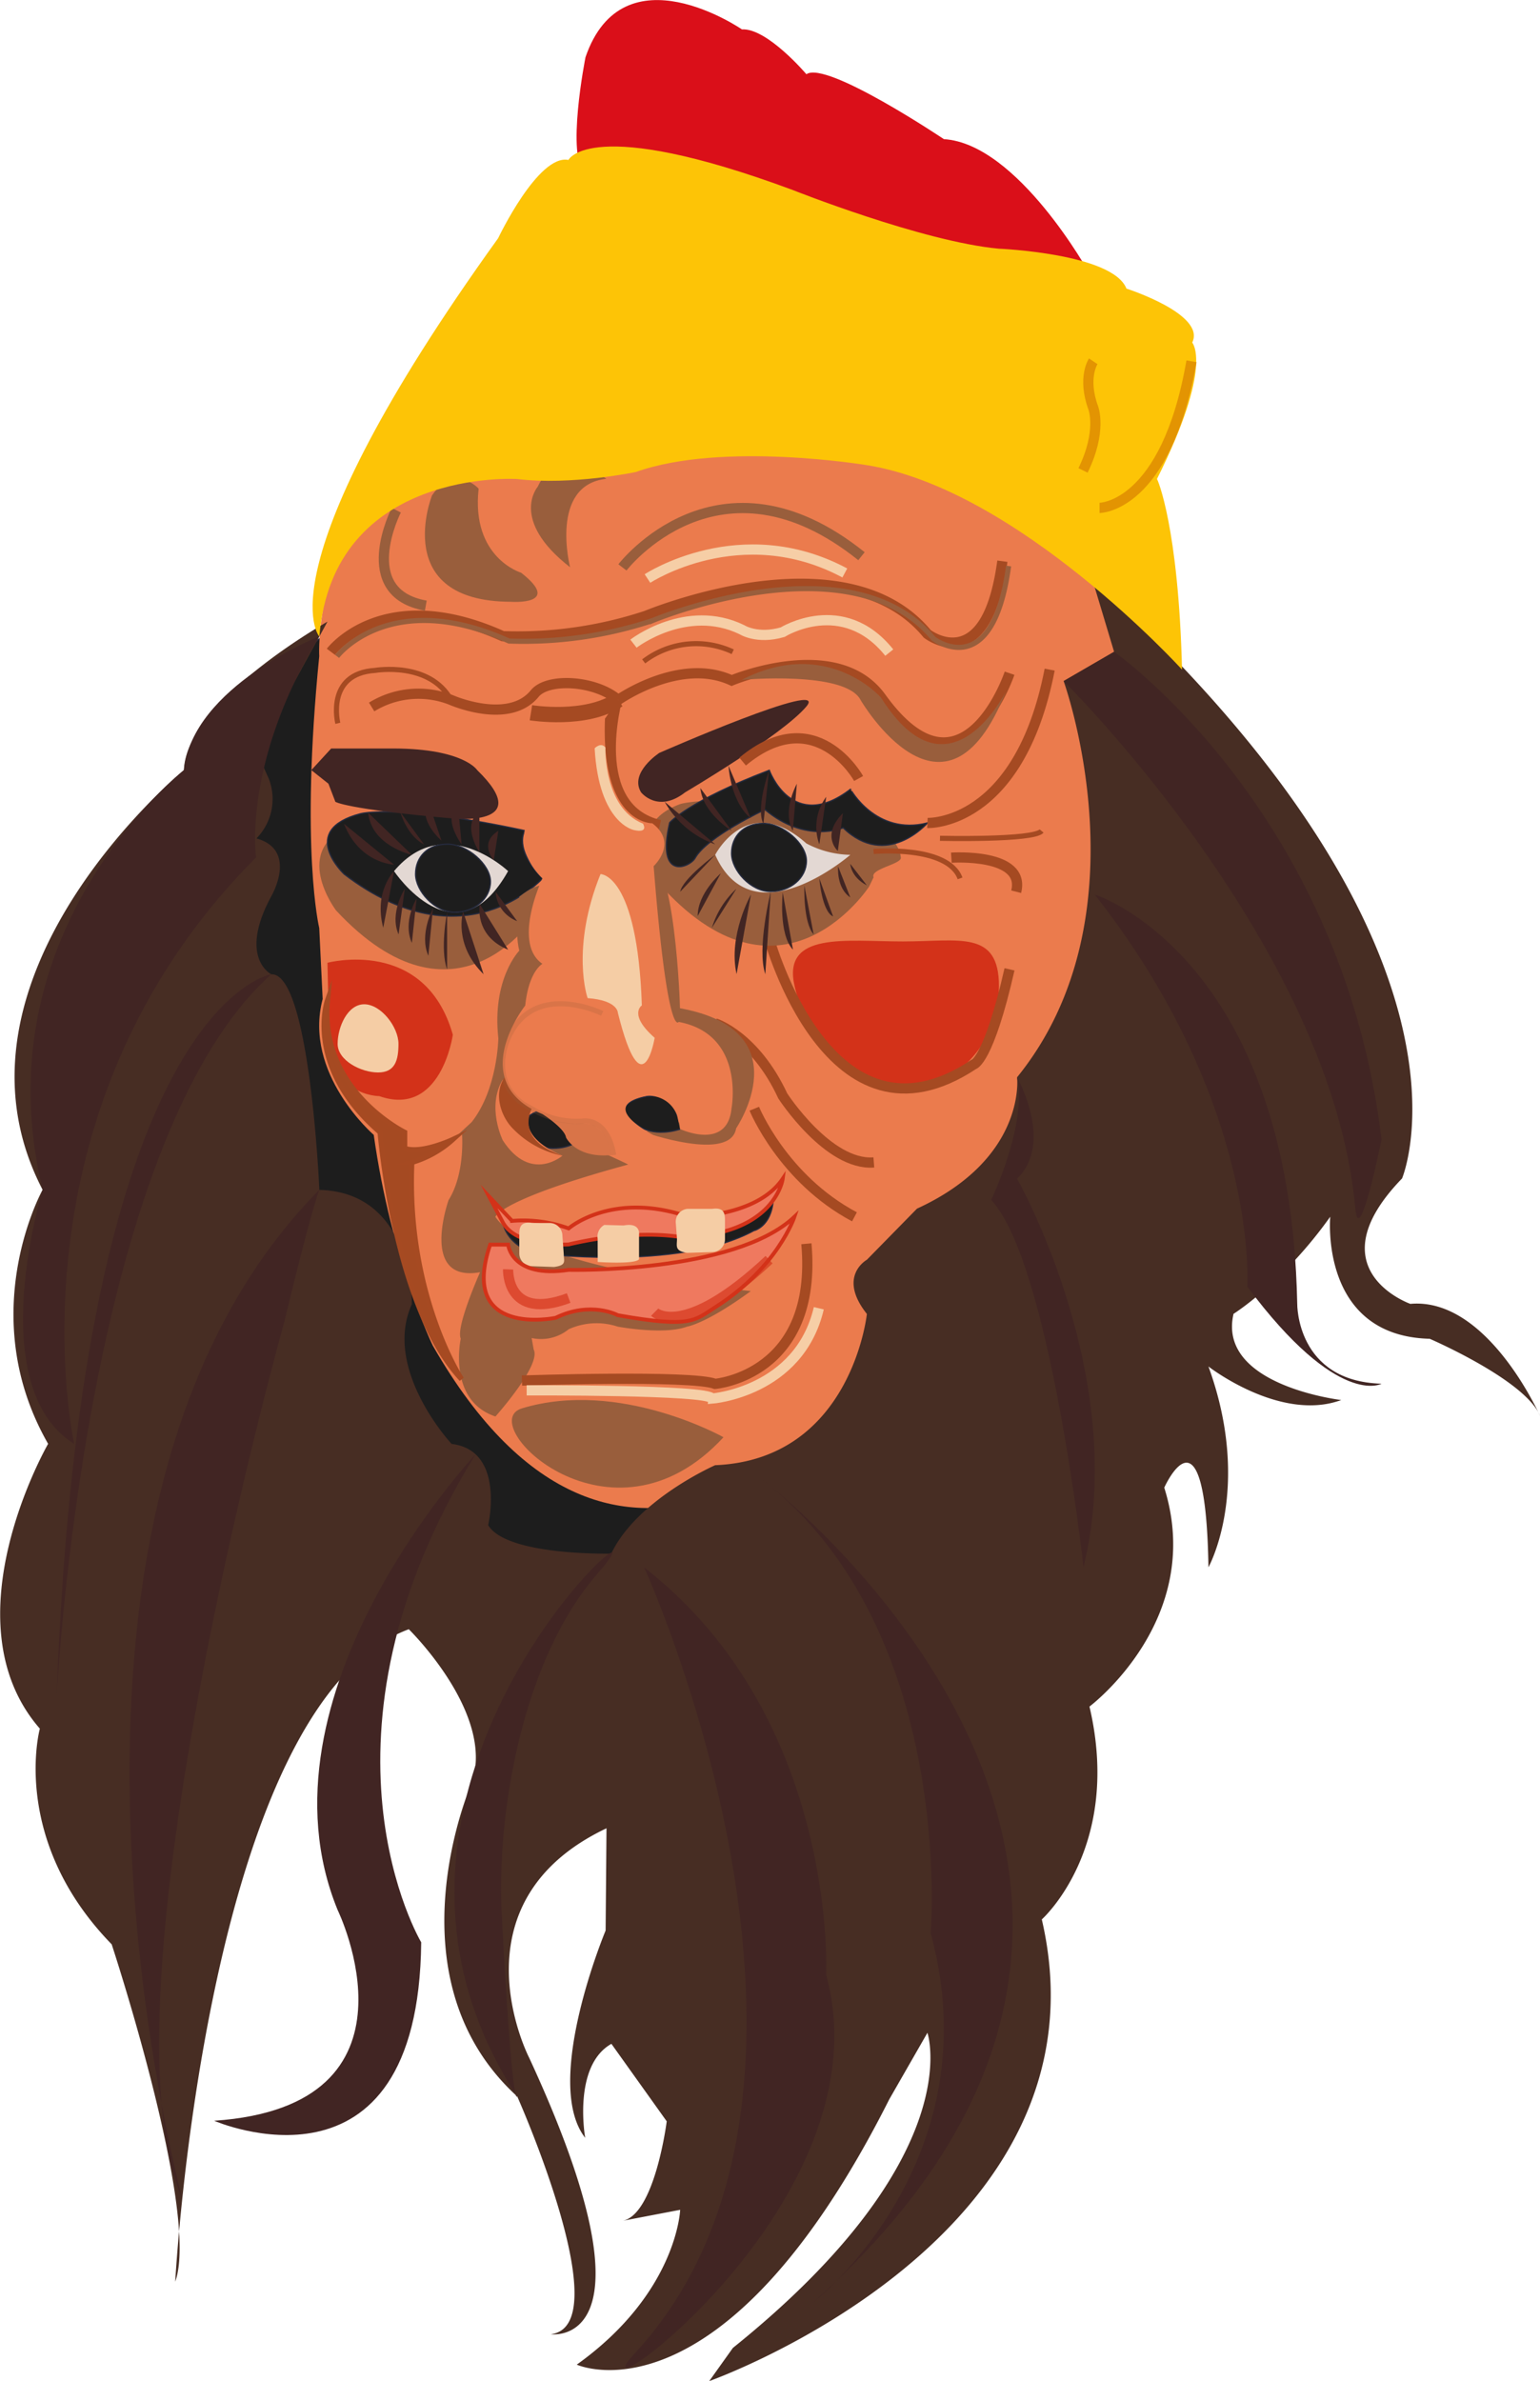 <svg xmlns="http://www.w3.org/2000/svg" viewBox="0 0 301.45 465.82"><defs><style>.cls-1{fill:#1d1d1d;stroke:#252a3d;stroke-width:0.25px;}.cls-1,.cls-11,.cls-13,.cls-14,.cls-15,.cls-17,.cls-18,.cls-19,.cls-21,.cls-24,.cls-7,.cls-8,.cls-9{stroke-miterlimit:10;}.cls-2{fill:#eb7b4d;}.cls-3{fill:#472d23;}.cls-4{fill:#412523;}.cls-20,.cls-5{fill:#995e3c;}.cls-6{fill:#d33219;}.cls-11,.cls-13,.cls-14,.cls-15,.cls-17,.cls-18,.cls-19,.cls-24,.cls-7,.cls-8{fill:none;}.cls-13,.cls-15,.cls-7{stroke:#a54a22;}.cls-11,.cls-14,.cls-18,.cls-24,.cls-7,.cls-8{stroke-width:2px;}.cls-8{stroke:#f6cea6;}.cls-9{fill:#ef795f;stroke-width:0.75px;}.cls-11,.cls-9{stroke:#d33219;}.cls-10{fill:#f5cda5;}.cls-11{opacity:0.66;}.cls-12{fill:#e3d8d3;}.cls-14,.cls-17,.cls-19{stroke:#995e3c;}.cls-15{stroke-width:3px;}.cls-16,.cls-21{fill:#a54a22;}.cls-17,.cls-20{opacity:0.23;}.cls-18,.cls-21{stroke:#a64a22;}.cls-22{fill:#da0f19;}.cls-23{fill:#fdc406;}.cls-24{stroke:#e39402;}</style></defs><g id="Ebene_2" data-name="Ebene 2"><g id="Ebene_2-2" data-name="Ebene 2"><path class="cls-1" d="M72.07,119.6S41.31,131.71,42,163.11c0,0,16.1,203.86,109.59,143.5Z"/><path id="cara" class="cls-2" d="M131.05,65.15s80.45-17.34,87.39,64c0,0,11.17,78.23-52.8,145.66,0,0-44.31,52.41-80.92-11.56,0,0-8.09-16.57-11.56-41.23,0,0-13.87-11.94-10-26.59l-.67-13.87s-3.76-15.41,0-53.18C62.47,128.34,59.47,74,131.05,65.15Z"/><g id="barba"><path class="cls-3" d="M213.77,113.18l4.31,14.33-9.88,5.73s16.62,45.81-9.11,77.51c0,0,1.9,15.84-19.59,25.7l-9.81,10s-5.86,3.23,0,10.6c0,0-3,28.49-29.7,29.59,0,0-15.33,6.73-20.34,17.3,0,0-20.48.48-24.09-5.57,0,0,3.41-14.64-7.16-15.89,0,0-13.57-14.57-7.78-27.33,0,0,.35-21.89-18.11-22.37,0,0-1.83-42.5-9.39-42.17,0,0-6.56-3.21,0-15.3,0,0,5.26-9-2.92-11.29a11,11,0,0,0,2.41-11.7L50.2,147l13.9-25.38S36.47,137.12,36,150.66c0,0-49.29,40.5-27.66,82.1,0,0-13.52,24.26,1.08,49.7,0,0-20,34.63-1.62,55.72,0,0-5.95,21.64,14.06,42.19,0,0,17.31,52.46,12.44,66,0,0,6-112.84,45.72-127.64,0,0,17.18,16.77,12.23,30.29,0,0-16.55,37.86,9,61.12,0,0,20,44.89,6.56,46.51,0,0,22.31,3.24-4.23-54.09,0,0-15.65-30.28,15.14-44.89l-.17,20s-12.44,29.74-4,40.56c0,0-2.52-14.06,5.13-18.39L130.51,415s-2.32,18.3-8.67,19.47l11.3-2.16s-.57,16.23-20.24,30.29c0,0,28.45,13,61.18-51.92l7.46-13s8.36,24.33-38.08,61.65l-4.63,6.49s79.54-28.12,65.1-90.32c0,0,15.8-14.06,9.33-41.64,0,0,22.75-17,14.64-42.83,0,0,8.11-18.15,8.65,15.58,0,0,8.65-15.48,0-39.28,0,0,14.06,10.95,26,6.56,0,0-24.34-2.83-21.09-16.86,0,0,9.73-6.07,18.93-19,0,0-2.17,23.33,19.47,23.88,0,0,18.93,8.16,21.63,15.17,0,0-10.28-23.35-25.42-22,0,0-18.93-6.66-1.62-24.54C274.41,230.59,293.67,185.91,213.77,113.18Z"/><path class="cls-4" d="M62.51,124.49S37.67,134.25,36,150.66c0,0-40,31.3-27.66,82.1,0,0-11.85,38.48,6.17,49.7,0,0-14.31-64.7,35.61-114.71C50.09,167.75,47.45,149.17,62.51,124.49Z"/><path class="cls-4" d="M199.09,210.75s7.28,12.82,0,19.84c0,0,22.15,38.92,13,76,0,0-6.57-59.52-18.07-71.84C194,234.77,201.12,220,199.09,210.75Z"/><path class="cls-4" d="M62.51,232.76s-1.53,3.66-6.86,25.85c0,0-37.09,132.17-20,171.45C35.67,430.06-.44,296.51,62.51,232.76Z"/><path class="cls-4" d="M218.08,127.51s44.65,31.22,52.35,95.42c0,0-4.4,21.79-5.13,13.52-4.58-51.44-57.1-103.21-57.1-103.21Z"/></g><path class="cls-5" d="M101.13,166.14s-2.3,4.8,3.48,13.11h0s-15.32,24.1-38.83-1.14c0,0-9.18-12.1,3.22-16.63,0,0,7.44-2.85,32.13,4.66"/><path class="cls-1" d="M102.72,162.53s-2.3,3.41,3.48,9.31h0S90.88,189,67.37,171c0,0-9.18-8.59,3.22-11.81,0,0,7.44-2,32.13,3.31"/><path class="cls-5" d="M102.17,275.52c-9.54,2.89,17.43,29.53,39.45,5.65C141.62,281.17,121.26,269.73,102.17,275.52Z"/><path class="cls-6" d="M195.54,192.92c0,11.06-8.54,20.9-20,20-10.8-.83-17.68-10-20-20-2.5-10.76,10.14-8.74,21.19-8.74S195.54,181.87,195.54,192.92Z"/><path class="cls-7" d="M150.54,183.58s11.81,43.42,40.07,24.65c0,0,2.89-.57,7-18.6"/><path class="cls-5" d="M171,161.13s4.93,2.77,5.34,6.66c.13,1.29-6.07,2.18-5.34,3.84l-.88,1.82s-16.66,25.71-40.17.46c0,0-9.18-12.09,3.22-16.62,0,0,7.38-2.36,31.83,1.79"/><path class="cls-8" d="M126.74,113.18s18.22-12,38.63-1.09"/><path class="cls-8" d="M124,125.92s10.33-8,21.21-2.74c0,0,3,1.95,8,.49,0,0,11.77-7.35,20.86,4"/><path class="cls-5" d="M90.44,221.87s.64,7.7-2.63,12.9c0,0-5.78,16.22,6.16,14.12,0,0-4.81,10.76-3.78,13,0,0-2.66,12.07,6.79,15.22,0,0,9.06-10.11,7.48-13.12l-.39-2.23a8.6,8.6,0,0,0,7.24-1.71,13.21,13.21,0,0,1,9.6-.52s9,1.7,13.59,0c0,0,3.68-.53,12.47-6.95,0,0-43.17-4.33-50-14.52,0,0,.79-3.38,26-10.24,0,0-27.4-13.81-32.52-5.94"/><g id="boca"><path class="cls-1" d="M151.35,234.77s-28.54,11.59-52.93,4.35c0,0,.57,4.42,6.29,6,0,0,27.8,3.71,42.78-4.33C147.49,240.77,150.94,240.09,151.35,234.77Z"/><path class="cls-9" d="M111.31,240.32s8.54-7.42,23.43-2.27c0,0,13.39.13,18.48-7.46,0,0-1.44,11.18-20.08,11.42,0,0-8.42-1.69-21.83,1.44,0,0-10.19.72-12.89-4.33l-2.69-5.05,4.51,4.78A26.11,26.11,0,0,1,111.31,240.32Z"/><path class="cls-10" d="M134.54,245.1l4.87-.15a2.5,2.5,0,0,0,2.5-2.51V239c0-1.39,0-2.87-2.5-2.51h-4.82a2.53,2.53,0,0,0-2.31,2.71l.24,3.15C132.52,243.74,132,244.76,134.54,245.1Z"/><path class="cls-10" d="M108.45,247.86l-4.3-.15a2.5,2.5,0,0,1-2.5-2.51v-3.43c0-1.39,0-2.87,2.5-2.51h3.44a2.5,2.5,0,0,1,2.5,2.51l.26,3.55C110.35,246.71,111,247.52,108.45,247.86Z"/><path class="cls-10" d="M117,246.88s7.23.52,8.09-.52v-4.78s.42-2.48-3-1.84l-3.8-.1a2.59,2.59,0,0,0-1.3,2.7Z"/><path class="cls-9" d="M155.51,238.05s-3.32,10-15.52,17.7c-4,2.55-4.63,4.12-19.05,1.55,0,0-5.26-2.86-12.18.51,0,0-19.05,4-12.81-14.32h3.51s.64,6.62,11.85,4.94C111.31,248.43,143.69,249.18,155.51,238.05Z"/><path class="cls-11" d="M99.46,248.33s-.41,10.21,11.85,5.61"/><path class="cls-11" d="M128.15,256.7s5.57,5.5,22.39-10.27"/></g><path class="cls-12" d="M140,167.23s6.36-12.44,17.84-2.23a19,19,0,0,0,8.61,2.23S147.35,183.82,140,167.23Z"/><path class="cls-12" d="M99.46,170.42s-12.44-11.8-22.33,0C77.13,170.42,89.25,188.6,99.46,170.42Z"/><path class="cls-1" d="M96,172.46c0,3.34-3.12,6-7,6s-7.65-4.14-7.65-7.47,2.37-5.85,6.22-5.85S96,169.13,96,172.46Z"/><path class="cls-1" d="M157.85,168.41c0,3.34-3.12,6-7,6s-7.65-4.14-7.65-7.47,2.37-5.85,6.22-5.85S157.85,165.08,157.85,168.41Z"/><path class="cls-1" d="M181.54,161s-7.95,9.18-16.5.94c0,0-7.27,3.18-15.3-3.56,0,0-11.32,5.29-13.65,9.44-1,1.86-7.71,4.71-5-6.88,0,0,3.63-4.19,19.49-10.25,0,0,4.5,12.46,15.9,3.71C166.44,154.37,171.44,163.54,181.54,161Z"/><path class="cls-4" d="M157.85,138.21c4.68-5.6-28.79,9.08-28.79,9.08s-5.94,3.86-3.57,7.72c0,0,3.27,4.17,8.62,0C134.11,155,153.22,143.75,157.85,138.21Z"/><path class="cls-4" d="M88.29,160.09s16.82,1.94,5.12-9.43c0,0-2.62-4.18-16.28-4.23H64.83l-3.89,4.23,3.35,2.66,1.36,3.54S67.67,158.29,88.29,160.09Z"/><path class="cls-7" d="M64.77,127.51S75,113.9,98.42,124.46a80.33,80.33,0,0,0,28.08-4s38.73-16.19,55,3.54c0,0,11.58,9,14.71-14.21"/><path class="cls-13" d="M126,129.39a16.93,16.93,0,0,1,17.43-1.88"/><path class="cls-7" d="M197.62,131.7s-9.08,27-25.13,4.76c-8.65-12-29.27-3.34-29.27-3.34-10.14-4.68-22.21,3.81-22.21,3.81-4.36-3.8-13.75-4.43-16.34-1.25-5.1,6.24-16.38,1.25-16.38,1.25a17.44,17.44,0,0,0-15.54,1.38"/><path class="cls-5" d="M145.18,133s20.4-1.86,23.31,4c0,0,16.55,28.25,28.4-1.72,0,0-11.07,22.32-24.4,1.25C172.49,136.46,161.89,124.41,145.18,133Z"/><path class="cls-14" d="M121.84,111s18.86-24.6,46.79-2.19"/><path class="cls-14" d="M77.57,99.81S69.26,116,83.35,118.48"/><path class="cls-5" d="M84.57,96.91S76.29,117.64,100,117.73c0,0,10.27.75,2-5.69,0,0-9.8-2.9-8.31-16.43C93.75,95.61,89,90.47,84.57,96.91Z"/><path class="cls-5" d="M105.25,95.23s-5.61,6.45,6.34,15.74c0,0-4.11-16.07,7.09-17.3C118.68,93.67,109.18,86.64,105.25,95.23Z"/><path class="cls-13" d="M66.13,141.5s-2.44-9.74,7.31-10.35c0,0,10.67-1.83,14.85,5.78"/><path class="cls-7" d="M205.47,131c-6,30.79-23.93,30-23.93,30"/><path class="cls-13" d="M184,164s18.36.42,19.89-1.43"/><path class="cls-13" d="M171,166.58s14.53-1.29,16.93,5.26"/><path class="cls-7" d="M186.22,167.79s14.65-1,12.69,6.66"/><path class="cls-7" d="M140,200.22s7.77,2.44,13.23,14.19c0,0,8.89,13.71,17.82,13"/><path class="cls-5" d="M101.65,175.43s-1,6.69,0,10.55c0,0-5.39,5.49-4.1,17.16,0,0-.14,9.93-5.22,16.38l-3.69,3.41s6.9-4.51,8.34-2.16C97,220.77,119.49,161.23,101.65,175.43Z"/><path class="cls-7" d="M147.65,216.9s5.57,13.69,19.61,21.15"/><path class="cls-15" d="M120.43,136.23s-6.44,22.12,8.62,25.68"/><path class="cls-5" d="M126.1,167.23l4.33,34.2S152.32,210,135.05,219l-9,2.47s16.94,6,18.05-.74c0,0,13-19.1-11-23.49C133.14,197.28,132.17,165.81,126.1,167.23Z"/><g id="nariz"><ellipse class="cls-1" cx="108.35" cy="220.77" rx="6.18" ry="3.87"/><path class="cls-1" d="M132.56,218.28s-.49-5.14-7-3.58c0,0-7,1.71-1.09,5.2,0,0,2.84,2.78,8.65,1"/><path class="cls-13" d="M118.51,139.44s-9.29,6.49-4,20.65"/><path class="cls-5" d="M103.09,167.11s2.32.13,3.85-2.77c0,0,2.74-8.37,10.81,0,0,0,14.12,9.45,9.87-1.82,0,0,4.68,1.22.06,6.83,0,0-4.06,1.38-14.78-4.49a2.52,2.52,0,0,0-2.83.32S104.39,169.42,103.09,167.11Z"/><path class="cls-2" d="M110.09,226.09s-6.2,5.41-11.67-3c0,0-3.24-6.55,0-11.89l5.79,5.76S100.12,221.84,110.09,226.09Z"/><path class="cls-16" d="M110.09,226.09a18.52,18.52,0,0,1-9.82-5.43c-2.16-2.24-3.75-6.67-1.48-9.91,0,0,6.94,3.33,6,4.83C103.54,217.53,100.9,222.93,110.09,226.09Z"/><path class="cls-2" d="M99.46,140.66s7.28,2.66,4,19.43c0,0-3.27,5.92,2.72,11.75,0,0-6,12.63,0,16.72,0,0-2.66,1.36-3.37,8.16,0,0-11.87,15,3.37,21.23a24.82,24.82,0,0,1,2.18,1.57c1.13.93,2.31,2.09,2.44,3,0,0,2.14,4.63,10.19,3.27l9.42-2.45s-15.25-6.8-3.55-9c0,0,5.72-.27,6.26,6.53,0,0,9.28,4.36,10.08-4.08,0,0,2.71-14.42-10.35-16.87,0,0-2.18,3.82-4.9-30.48,0,0,4.9-4.51-.27-8.38,0,0-10.07.21-9.26-20.47l2.57-3.73S121.83,141.75,99.46,140.66Z"/><path class="cls-10" d="M117.55,171s7.22-.11,8.09,25.69c0,0-2.73,1.75,2.51,6.34,0,0-2.4,14.42-7.21-4.92,0,0,0-2.41-5.9-2.84C115,195.3,111.65,185.57,117.55,171Z"/><path class="cls-10" d="M125.86,161.13s1.2,1.92-1.75,1.26c0,0-6.88-1.21-7.71-16,0,0,1.21-1.29,2.11-.15C118.51,146.28,118.1,158,125.86,161.13Z"/><path class="cls-17" d="M117.88,198.26s-13.41-6.61-18.42,4.88c0,0-4.61,9.6,5.14,14.07a16.94,16.94,0,0,0,9.47,2.11s4.76-.92,6.06,6.65"/></g><path class="cls-7" d="M102.17,270.08s33.27-1.12,37.82.65c0,0,20.15-1.66,17.86-27.41"/><path class="cls-8" d="M103.09,272s35.88-.16,36.26,1.61c0,0,17.08-1.29,20.93-17.67"/><path class="cls-6" d="M64.1,188.35s19.1-5.12,24.54,14.08c0,0-2.26,16.27-14.42,12,0,0-10.12.1-10.12-13C64.1,201.43,64.54,206.27,64.1,188.35Z"/><path class="cls-10" d="M78,204.21c0,3.28-.7,5.6-4,5.6s-7.91-2.32-7.91-5.6,1.93-7.74,5.21-7.74S78,200.92,78,204.21Z"/><path class="cls-4" d="M77.13,170.42s-4,4-2.11,11.09"/><path class="cls-4" d="M79.24,173.87s-3.07,4.75-1.22,8.94"/><path class="cls-4" d="M84.76,177.69s-2.76,5.1-.91,9.29"/><path class="cls-4" d="M81.55,175.77s-2.78,4.51-.93,8.7"/><path class="cls-4" d="M87.52,178.5s-1.45,7.18,0,11.13"/><path class="cls-4" d="M90.66,178.35s-2,6.36,4,12.24"/><path class="cls-4" d="M93.92,176.9s-1.2,6.13,5.54,8.89"/><path class="cls-4" d="M97,174.45a6.59,6.59,0,0,0,4.23,5.75"/><path class="cls-4" d="M77.13,169.16s-6.75-.23-9.8-8"/><path class="cls-4" d="M80.62,167.23s-7.91-1.73-8.55-8.24"/><path class="cls-4" d="M83,165.18S80,164,78.34,158.84"/><path class="cls-4" d="M86.41,164.45s-4.77-4.06-2.56-7.59"/><path class="cls-4" d="M90.35,165.18s-3.92-5.32-.66-7.26"/><path class="cls-4" d="M93.84,166.73s-3.63-5.45,0-7.89"/><path class="cls-4" d="M96.65,168.28s-3-3.32.9-5.75"/><path class="cls-4" d="M140,167.23s-6.44,4.74-6.85,7.22"/><path class="cls-4" d="M141.1,170.84s-4.55,3.89-4.53,8.37"/><path class="cls-4" d="M144.15,173.87a17.25,17.25,0,0,0-4.8,7.64"/><path class="cls-4" d="M147,175s-4.51,8-2.82,15.56"/><path class="cls-4" d="M150.87,174.45s-2.78,11.12-1.06,16.14"/><path class="cls-4" d="M153.22,174.6s-.88,8.12,2,11.19"/><path class="cls-4" d="M157.45,173.24s-.27,7.2,1.82,9.57"/><path class="cls-4" d="M160.38,171.84s.49,6.48,2.7,7.45"/><path class="cls-4" d="M164.06,169.51s-.4,4.18,2.38,6.05"/><path class="cls-4" d="M166.44,169s.08,2.57,3.25,4.21"/><path class="cls-4" d="M140,165.18a18.42,18.42,0,0,1-9.89-8.32"/><path class="cls-4" d="M143.22,162.53s-5.68-3.45-6.12-8.36"/><path class="cls-4" d="M142.59,149.77c.69,7.82,4.38,10.32,4.38,10.32"/><path class="cls-4" d="M149.44,161.13s-1.66-2.13,1.1-10.47"/><path class="cls-4" d="M155.19,162.53s-2.23-3.2.79-9.21"/><path class="cls-4" d="M160.38,165.18a9.93,9.93,0,0,1,1.35-9.29"/><path class="cls-4" d="M164,166.48s-3.38-3,1-7.4"/><path class="cls-18" d="M168.07,152.3s-8.39-15.22-22.7-3.31"/><path class="cls-19" d="M197.43,110.73c-3.13,23.19-14.71,14.21-14.71,14.21-16.31-19.73-55-3.53-55-3.53a80.47,80.47,0,0,1-28.08,4c-23.38-10.56-33.66,3-33.66,3"/><path class="cls-20" d="M112.71,219.83c1-.08,3-.12,3.8.47,1.45,1,2.47,2.28,3.14,5.69,0,0-5.64,1.45-8.83-3.42,0,0,.14-1.34-3-3.53A19.88,19.88,0,0,0,112.71,219.83Z"/><path class="cls-15" d="M103.93,139.44s10.78,1.75,17.08-2.51"/><path class="cls-21" d="M64.1,195.72s-4.57,13,10.3,25.79c0,0,2.72,34.2,15.95,48.3,0,0-10.88-16.45-9.73-42.4a20.62,20.62,0,0,0,8-4.48s-6.13,2.89-9.4,1.72v-3.14S62.42,213.33,64.1,195.72Z"/><path class="cls-22" d="M213.26,53.52s-14-25.4-28.5-26.3c0,0-23-15.43-26.91-12.7,0,0-7.69-9.07-12.62-8.77,0,0-23.25-16-30.62,5.44,0,0-3.93,19.65,0,23Z"/><path class="cls-23" d="M231.38,131s-32.07-35.29-61.69-40c0,0-28.25-4.71-45.22,1.34,0,0-12.59,2.67-23.26,1.37,0,0-36-2.25-38.7,30.82,0,0-11.76-12.95,35-77.93,0,0,7.84-16.5,13.76-15.31,0,0,4.22-8.83,43.88,5.87,0,0,25.41,10.11,40.35,11.49,0,0,22.29.92,25,7.81,0,0,15.62,5,12.87,10.56,0,0,4.21,4.49-6.9,26.69C226.55,93.67,230.69,103.05,231.38,131Z"/><path class="cls-24" d="M215.23,99.36s13,0,18-28.68"/><path class="cls-24" d="M214,70.68s-2.17,3.2,0,9.11c0,0,1.78,4.52-2,12.24"/><path class="cls-4" d="M159.27,450.33s35.14-27.36,22.9-72.17c0,0,5-59.2-32.92-88.66C149.25,289.5,252.4,367.39,159.27,450.33Z"/><path class="cls-4" d="M53.12,190.59s-37.12,5.74-42,140.82C11.15,331.41,16.54,223.26,53.12,190.59Z"/><path class="cls-4" d="M93.1,284.5s-44.29,47-27,89.18c0,0,18.69,38.3-24.18,41.21,0,0,40,17.45,40.53-34.91C82.48,380,58.62,340.3,93.1,284.5Z"/><path class="cls-4" d="M124.28,460.37c-13.42,14.55,49.68-29.24,37.45-74,0,0,2.31-50.26-35.63-79.72C126.1,306.61,172.37,408.23,124.28,460.37Z"/><path class="cls-4" d="M101.21,410.12s-.93,3.51-3-35.63c-1-19.05,3.75-49.49,18.86-66.77C134.78,287.44,60.8,348.15,101.21,410.12Z"/><path class="cls-4" d="M214.29,175s38.24,12,39.64,80.1c0,0-.19,15.14,16.5,15.6,0,0-8.46,4.87-26.28-19C244.15,251.73,246.62,216.16,214.29,175Z"/></g></g></svg>